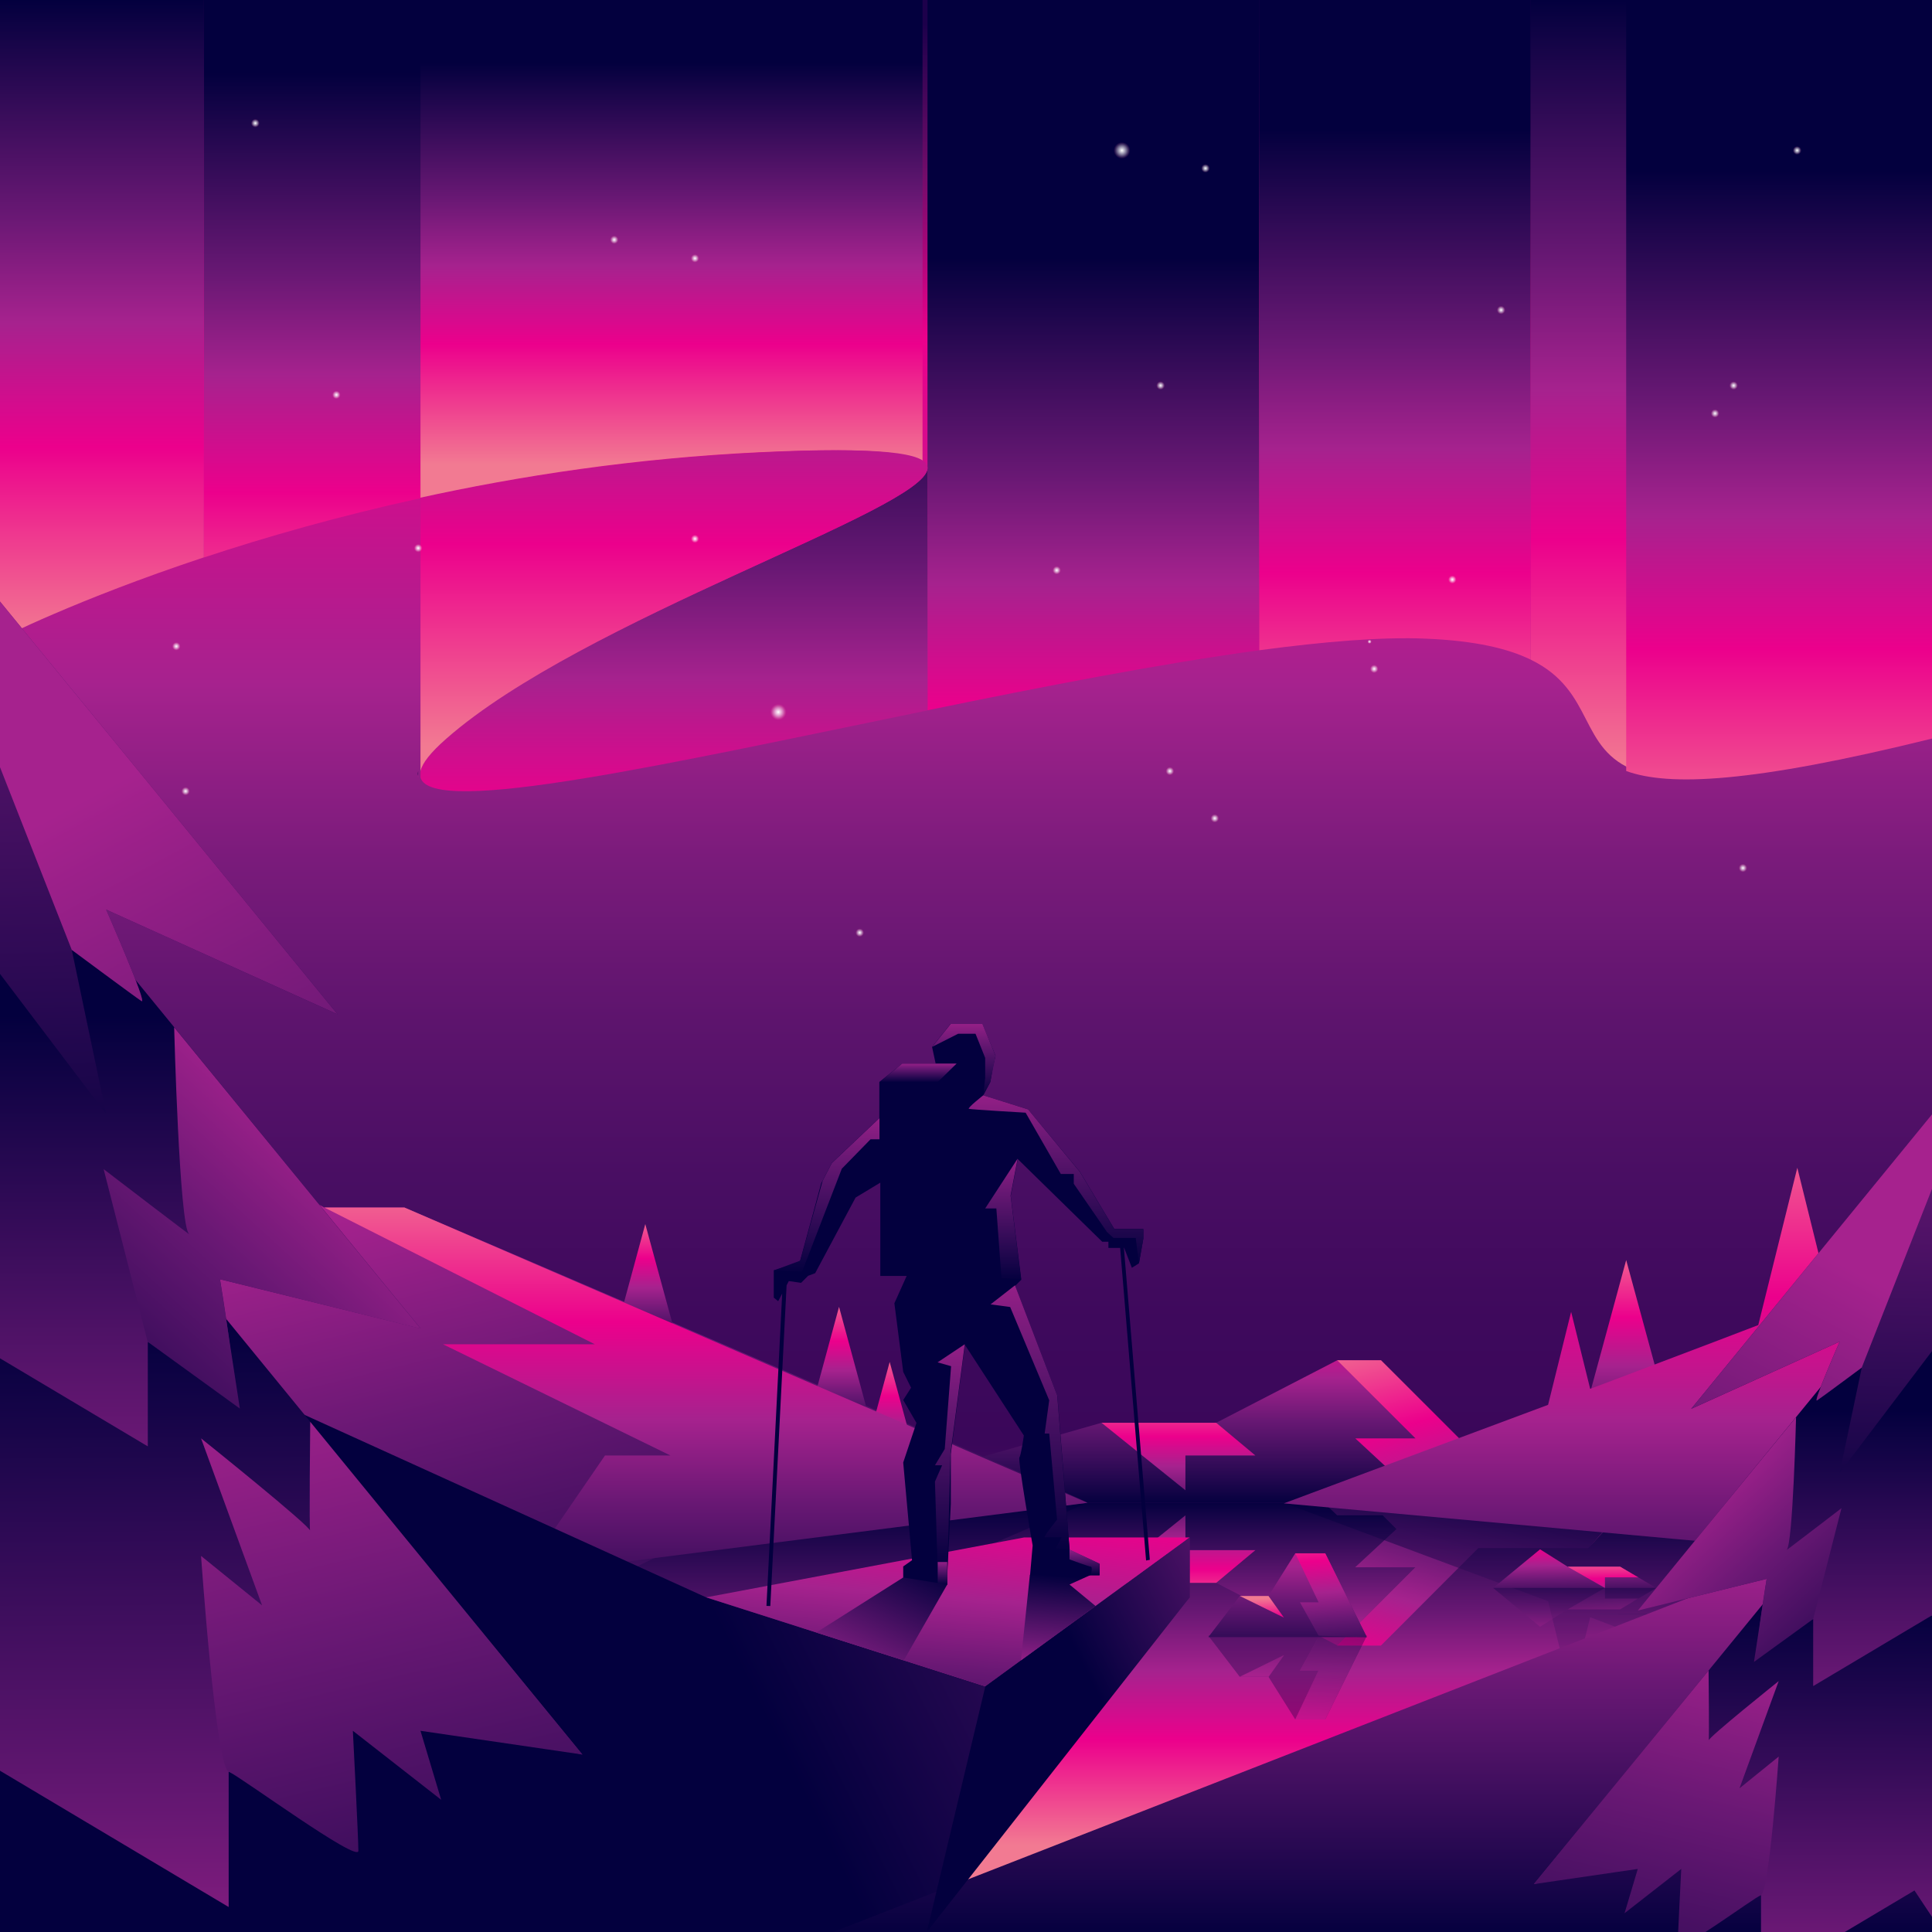<svg version="1.1" id="Layer_1" xmlns="http://www.w3.org/2000/svg" xmlns:xlink="http://www.w3.org/1999/xlink" x="0px" y="0px"
	 width="1400px" height="1400px" viewBox="0 0 1400 1400" enable-background="new 0 0 1400 1400" xml:space="preserve">
<rect x="0" y="0" width="1400" height="1400" fill="#808080" stroke="none"/>
<g id="XMLID_276_">
	<defs>
		<rect id="XMLID_110_" width="1400" height="1400"/>
	</defs>
	<clipPath id="XMLID_6_">
		<use xlink:href="#XMLID_110_"  overflow="visible"/>
	</clipPath>
	<linearGradient id="XMLID_7_" gradientUnits="userSpaceOnUse" x1="700" y1="17" x2="700" y2="1399.091">
		<stop  offset="0" style="stop-color:#1D004B"/>
		<stop  offset="7.879861e-002" style="stop-color:#710C6A"/>
		<stop  offset="0.165" style="stop-color:#EC008C"/>
		<stop  offset="0.347" style="stop-color:#A6228E"/>
		<stop  offset="0.35" style="stop-color:#A4228D"/>
		<stop  offset="0.438" style="stop-color:#7A1B7B"/>
		<stop  offset="0.523" style="stop-color:#5D146D"/>
		<stop  offset="0.604" style="stop-color:#490E63"/>
		<stop  offset="0.68" style="stop-color:#3E095C"/>
		<stop  offset="0.744" style="stop-color:#3A075A"/>
		<stop  offset="0.785" style="stop-color:#460B60"/>
		<stop  offset="0.864" style="stop-color:#66146F"/>
		<stop  offset="0.97" style="stop-color:#A01B85"/>
		<stop  offset="1" style="stop-color:#B81D8D"/>
	</linearGradient>
	<rect id="XMLID_1_" clip-path="url(#XMLID_6_)" fill="url(#XMLID_7_)" width="1400" height="1400"/>
	<g id="XMLID_2_" clip-path="url(#XMLID_6_)">
		<g id="XMLID_137_">
			<linearGradient id="XMLID_8_" gradientUnits="userSpaceOnUse" x1="908.455" y1="908.218" x2="908.455" y2="1090.722">
				<stop  offset="0" style="stop-color:#F27A92"/>
				<stop  offset="0.3" style="stop-color:#EC008C"/>
				<stop  offset="0.495" style="stop-color:#A6228E"/>
				<stop  offset="0.662" style="stop-color:#691874"/>
				<stop  offset="1" style="stop-color:#03003E"/>
			</linearGradient>
			<path id="XMLID_1921_" fill="url(#XMLID_8_)" d="M1179.4,1089H637.5l6.9-14.5c0.8,0.3,153.8-43.5,153.8-43.5h83.1l87.7-45.3h31.7
				l70.6,70.6h79.7l0,0C1151.6,1057,1163.4,1070.9,1179.4,1089z"/>
			<linearGradient id="XMLID_9_" gradientUnits="userSpaceOnUse" x1="853.948" y1="1007.667" x2="853.948" y2="1118.672">
				<stop  offset="0" style="stop-color:#F27A92"/>
				<stop  offset="0.3" style="stop-color:#EC008C"/>
				<stop  offset="0.495" style="stop-color:#A6228E"/>
				<stop  offset="0.662" style="stop-color:#691874"/>
				<stop  offset="1" style="stop-color:#03003E"/>
			</linearGradient>
			<polygon id="XMLID_111_" fill="url(#XMLID_9_)" points="798.2,1031 859,1079.9 859,1054.7 909.7,1054.7 881.3,1031 			"/>
			<linearGradient id="XMLID_10_" gradientUnits="userSpaceOnUse" x1="1035.319" y1="952.567" x2="1096.414" y2="1188.922">
				<stop  offset="0" style="stop-color:#F27A92"/>
				<stop  offset="0.3" style="stop-color:#EC008C"/>
				<stop  offset="0.495" style="stop-color:#A6228E"/>
				<stop  offset="0.662" style="stop-color:#691874"/>
				<stop  offset="1" style="stop-color:#03003E"/>
			</linearGradient>
			<polygon id="XMLID_453_" fill="url(#XMLID_10_)" points="1181.7,1089 959.4,1089 969,1080 1002,1080 1012,1070 982.1,1042.3 
				1025.7,1042.3 969,985.7 1000.7,985.7 1071.3,1056.2 1151,1056.2 1151,1056.3 			"/>
		</g>
		<linearGradient id="XMLID_11_" gradientUnits="userSpaceOnUse" x1="698.48" y1="1337" x2="698.48" y2="1082.874">
			<stop  offset="0" style="stop-color:#F27A92"/>
			<stop  offset="0.3" style="stop-color:#EC008C"/>
			<stop  offset="0.495" style="stop-color:#A6228E"/>
			<stop  offset="0.662" style="stop-color:#691874"/>
			<stop  offset="1" style="stop-color:#03003E"/>
		</linearGradient>
		<rect id="XMLID_107_" x="-56.5" y="1089" fill="url(#XMLID_11_)" width="1510" height="311"/>
		<g id="XMLID_379_">
			
				<linearGradient id="XMLID_12_" gradientUnits="userSpaceOnUse" x1="831.59" y1="1057.749" x2="831.59" y2="1240.254" gradientTransform="matrix(1 0 0 -1 0 2327.532)">
				<stop  offset="0" style="stop-color:#F27A92"/>
				<stop  offset="0.3" style="stop-color:#EC008C"/>
				<stop  offset="0.495" style="stop-color:#A6228E"/>
				<stop  offset="0.662" style="stop-color:#691874"/>
				<stop  offset="1" style="stop-color:#03003E"/>
			</linearGradient>
			<path id="XMLID_438_" fill="url(#XMLID_12_)" d="M982.1,1135.7l29.9-27.7l-10-10h-33l-9.5-9H637.5l6.9,14.5
				c0.8-0.3,153.8,43.5,153.8,43.5h83.1l87.7,45.3l56.7-56.7H982.1z M881.3,1147h-83.1l60.8-48.9v25.2h50.7L881.3,1147z"/>
			
				<linearGradient id="XMLID_13_" gradientUnits="userSpaceOnUse" x1="853.948" y1="1057.749" x2="853.948" y2="1240.254" gradientTransform="matrix(1 0 0 -1 0 2327.532)">
				<stop  offset="0" style="stop-color:#F27A92"/>
				<stop  offset="0.3" style="stop-color:#EC008C"/>
				<stop  offset="0.495" style="stop-color:#A6228E"/>
				<stop  offset="0.662" style="stop-color:#691874"/>
				<stop  offset="1" style="stop-color:#03003E"/>
			</linearGradient>
			<polygon id="XMLID_440_" fill="url(#XMLID_13_)" points="859,1098.1 798.2,1147 881.3,1147 909.7,1123.3 859,1123.3 			"/>
			
				<linearGradient id="XMLID_14_" gradientUnits="userSpaceOnUse" x1="853.948" y1="1157.198" x2="853.948" y2="1268.204" gradientTransform="matrix(1 0 0 -1 0 2327.532)">
				<stop  offset="0" style="stop-color:#F27A92"/>
				<stop  offset="0.3" style="stop-color:#EC008C"/>
				<stop  offset="0.495" style="stop-color:#A6228E"/>
				<stop  offset="0.662" style="stop-color:#691874"/>
				<stop  offset="1" style="stop-color:#03003E"/>
			</linearGradient>
			<polygon id="XMLID_439_" fill="url(#XMLID_14_)" points="859,1098.1 798.2,1147 881.3,1147 909.7,1123.3 859,1123.3 			"/>
			
				<linearGradient id="XMLID_15_" gradientUnits="userSpaceOnUse" x1="1129.08" y1="1077.862" x2="1190.174" y2="1314.218" gradientTransform="matrix(1 0 0 -1 0 2327.532)">
				<stop  offset="0" style="stop-color:#F27A92"/>
				<stop  offset="0.3" style="stop-color:#EC008C"/>
				<stop  offset="0.495" style="stop-color:#A6228E"/>
				<stop  offset="0.662" style="stop-color:#691874"/>
				<stop  offset="1" style="stop-color:#03003E"/>
			</linearGradient>
			<path id="XMLID_442_" fill="url(#XMLID_15_)" d="M1179.4,1089c-15.9,18.1-27.8,32-28.4,32.7l30.7-32.7H1179.4z"/>
			
				<linearGradient id="XMLID_17_" gradientUnits="userSpaceOnUse" x1="1069.405" y1="1057.749" x2="1069.405" y2="1240.254" gradientTransform="matrix(1 0 0 -1 0 2327.532)">
				<stop  offset="0" style="stop-color:#F27A92"/>
				<stop  offset="0.3" style="stop-color:#EC008C"/>
				<stop  offset="0.495" style="stop-color:#A6228E"/>
				<stop  offset="0.662" style="stop-color:#691874"/>
				<stop  offset="1" style="stop-color:#03003E"/>
			</linearGradient>
			<path id="XMLID_1797_" fill="url(#XMLID_17_)" d="M959.4,1089l9.5,9h33l10,10l-29.9,27.7h43.6l-56.7,56.7h31.7l70.6-70.6h79.7
				l0,0c0.6-0.7,12.4-14.6,28.4-32.7H959.4z"/>
			
				<linearGradient id="XMLID_18_" gradientUnits="userSpaceOnUse" x1="1018.815" y1="1042.813" x2="1079.909" y2="1279.169" gradientTransform="matrix(1 0 0 -1 0 2327.532)">
				<stop  offset="0" style="stop-color:#F27A92"/>
				<stop  offset="0.3" style="stop-color:#EC008C"/>
				<stop  offset="0.495" style="stop-color:#A6228E"/>
				<stop  offset="0.662" style="stop-color:#691874"/>
				<stop  offset="1" style="stop-color:#03003E"/>
			</linearGradient>
			<path id="XMLID_450_" fill="url(#XMLID_18_)" d="M959.4,1089l9.5,9h33l10,10l-29.9,27.7h43.6l-56.7,56.7h31.7l70.6-70.6h79.7l0,0
				c0.6-0.7,12.4-14.6,28.4-32.7H959.4z"/>
		</g>
		<linearGradient id="XMLID_19_" gradientUnits="userSpaceOnUse" x1="1207.305" y1="1164.594" x2="1207.305" y2="1171.331">
			<stop  offset="0" style="stop-color:#F27A92"/>
			<stop  offset="0.3" style="stop-color:#EC008C"/>
			<stop  offset="0.495" style="stop-color:#A6228E"/>
			<stop  offset="0.662" style="stop-color:#691874"/>
			<stop  offset="1" style="stop-color:#03003E"/>
		</linearGradient>
		<path id="XMLID_443_" fill="url(#XMLID_19_)" d="M1255.9,1168.1c2,1.6,3.8,2.9,5.4,3.8c-15.6-1.5-55.3-2.2-108-2.5L1255.9,1168.1
			L1255.9,1168.1z"/>
		<linearGradient id="XMLID_20_" gradientUnits="userSpaceOnUse" x1="1264.903" y1="1169.867" x2="1264.903" y2="1173.838">
			<stop  offset="0" style="stop-color:#F27A92"/>
			<stop  offset="0.3" style="stop-color:#EC008C"/>
			<stop  offset="0.495" style="stop-color:#A6228E"/>
			<stop  offset="0.662" style="stop-color:#691874"/>
			<stop  offset="1" style="stop-color:#03003E"/>
		</linearGradient>
		<path id="XMLID_449_" fill="url(#XMLID_20_)" d="M1268.4,1173.6c-1.1,1.1-3.6,0.4-7.1-1.7
			C1266.6,1172.4,1269.1,1173,1268.4,1173.6z"/>
		<linearGradient id="XMLID_21_" gradientUnits="userSpaceOnUse" x1="511.51" y1="1372.057" x2="511.51" y2="1090.067">
			<stop  offset="0" style="stop-color:#F27A92"/>
			<stop  offset="0.3" style="stop-color:#EC008C"/>
			<stop  offset="0.495" style="stop-color:#A6228E"/>
			<stop  offset="0.662" style="stop-color:#691874"/>
			<stop  offset="1" style="stop-color:#03003E"/>
		</linearGradient>
		<polygon id="XMLID_138_" fill="url(#XMLID_21_)" points="235,1303 431,1203.9 321,1203.9 485.8,1123.3 438.4,1123.3 379,1036.8 
			788,1089 293,1303 		"/>
		<linearGradient id="XMLID_22_" gradientUnits="userSpaceOnUse" x1="1181.4" y1="1396.056" x2="1181.4" y2="1095.438">
			<stop  offset="0" style="stop-color:#F27A92"/>
			<stop  offset="0.3" style="stop-color:#EC008C"/>
			<stop  offset="0.495" style="stop-color:#A6228E"/>
			<stop  offset="0.662" style="stop-color:#691874"/>
			<stop  offset="1" style="stop-color:#03003E"/>
		</linearGradient>
		<polygon id="XMLID_128_" opacity="0.55" fill="url(#XMLID_22_)" points="1432.5,1213.9 1398.5,1351.1 1375,1256.4 1325.8,1237.7 
			1302.4,1332.2 1274.1,1218.1 1244.8,1207 1169.1,1178.3 1152.3,1171.9 1138.5,1227.8 1121.8,1160.3 930.3,1089 1397.3,1046.4 
			1400,1213.9 		"/>
		<g id="XMLID_140_" opacity="0.32">
			
				<linearGradient id="XMLID_67_" gradientUnits="userSpaceOnUse" x1="933" y1="1385.556" x2="933" y2="1210.059" gradientTransform="matrix(1 0 0 -1 0 2311.802)">
				<stop  offset="0" style="stop-color:#F27A92"/>
				<stop  offset="0.3" style="stop-color:#EC008C"/>
				<stop  offset="0.495" style="stop-color:#A6228E"/>
				<stop  offset="0.662" style="stop-color:#691874"/>
				<stop  offset="1" style="stop-color:#03003E"/>
			</linearGradient>
			<polygon id="XMLID_141_" fill="url(#XMLID_67_)" points="942,1210.5 955.5,1186.3 990.4,1185.3 875.6,1185.3 898.4,1215.1 
				930.4,1199.4 919.2,1215.1 938.6,1246 955.5,1210.5 			"/>
			
				<linearGradient id="XMLID_71_" gradientUnits="userSpaceOnUse" x1="964.494" y1="1385.556" x2="964.494" y2="1210.059" gradientTransform="matrix(1 0 0 -1 0 2311.802)">
				<stop  offset="0" style="stop-color:#F27A92"/>
				<stop  offset="0.3" style="stop-color:#EC008C"/>
				<stop  offset="0.495" style="stop-color:#A6228E"/>
				<stop  offset="0.662" style="stop-color:#691874"/>
				<stop  offset="1" style="stop-color:#03003E"/>
			</linearGradient>
			<polygon id="XMLID_149_" fill="url(#XMLID_71_)" points="955.5,1186.3 942,1210.5 955.5,1210.5 938.6,1246 960.3,1246 
				990.4,1185.3 			"/>
			<linearGradient id="XMLID_73_" gradientUnits="userSpaceOnUse" x1="955.367" y1="1310.371" x2="967.367" y2="1185.877">
				<stop  offset="0" style="stop-color:#F27A92"/>
				<stop  offset="0.3" style="stop-color:#EC008C"/>
				<stop  offset="0.495" style="stop-color:#A6228E"/>
				<stop  offset="0.662" style="stop-color:#691874"/>
				<stop  offset="1" style="stop-color:#03003E"/>
			</linearGradient>
			<polygon id="XMLID_147_" fill="url(#XMLID_73_)" points="955.5,1186.3 942,1210.5 955.5,1210.5 938.6,1246 960.3,1246 
				990.4,1185.3 			"/>
			
				<linearGradient id="XMLID_76_" gradientUnits="userSpaceOnUse" x1="914.41" y1="1385.556" x2="914.41" y2="1210.059" gradientTransform="matrix(1 0 0 -1 0 2311.802)">
				<stop  offset="0" style="stop-color:#F27A92"/>
				<stop  offset="0.3" style="stop-color:#EC008C"/>
				<stop  offset="0.495" style="stop-color:#A6228E"/>
				<stop  offset="0.662" style="stop-color:#691874"/>
				<stop  offset="1" style="stop-color:#03003E"/>
			</linearGradient>
			<polygon id="XMLID_275_" fill="url(#XMLID_76_)" points="898.4,1215.1 919.2,1215.1 930.4,1199.4 			"/>
			<linearGradient id="XMLID_77_" gradientUnits="userSpaceOnUse" x1="910.041" y1="1267.538" x2="917.541" y2="1164.043">
				<stop  offset="0" style="stop-color:#F27A92"/>
				<stop  offset="0.3" style="stop-color:#EC008C"/>
				<stop  offset="0.495" style="stop-color:#A6228E"/>
				<stop  offset="0.662" style="stop-color:#691874"/>
				<stop  offset="1" style="stop-color:#03003E"/>
			</linearGradient>
			<polygon id="XMLID_264_" fill="url(#XMLID_77_)" points="898.4,1215.1 919.2,1215.1 930.4,1199.4 			"/>
		</g>
		<g id="XMLID_16_">
			<linearGradient id="XMLID_78_" gradientUnits="userSpaceOnUse" x1="1140.334" y1="1102.899" x2="1141.334" y2="1165.899">
				<stop  offset="0" style="stop-color:#F27A92"/>
				<stop  offset="0.3" style="stop-color:#EC008C"/>
				<stop  offset="0.495" style="stop-color:#A6228E"/>
				<stop  offset="0.662" style="stop-color:#691874"/>
				<stop  offset="1" style="stop-color:#03003E"/>
			</linearGradient>
			<polygon id="XMLID_116_" fill="url(#XMLID_78_)" points="1200.2,1150.7 1174,1135.3 1136,1135.3 1116,1122.7 1082,1150.7 			"/>
			<linearGradient id="XMLID_79_" gradientUnits="userSpaceOnUse" x1="1161.409" y1="1128.679" x2="1162.076" y2="1179.345">
				<stop  offset="0" style="stop-color:#F27A92"/>
				<stop  offset="0.3" style="stop-color:#EC008C"/>
				<stop  offset="0.495" style="stop-color:#A6228E"/>
				<stop  offset="0.662" style="stop-color:#691874"/>
				<stop  offset="1" style="stop-color:#03003E"/>
			</linearGradient>
			<polygon id="XMLID_127_" fill="url(#XMLID_79_)" points="1136,1135.3 1163,1150.7 1163,1143 1187.1,1143 1174,1135.3 			"/>
		</g>
		<g id="XMLID_136_" opacity="0.34">
			<linearGradient id="XMLID_80_" gradientUnits="userSpaceOnUse" x1="1180.914" y1="1206.349" x2="1181.581" y2="1151.682">
				<stop  offset="0" style="stop-color:#F27A92"/>
				<stop  offset="0.3" style="stop-color:#EC008C"/>
				<stop  offset="0.495" style="stop-color:#A6228E"/>
				<stop  offset="0.662" style="stop-color:#691874"/>
				<stop  offset="1" style="stop-color:#03003E"/>
			</linearGradient>
			<polygon id="XMLID_277_" fill="url(#XMLID_80_)" points="1163,1150.7 1163,1158.4 1187.1,1158.4 1174,1166.2 1200.2,1150.7 			
				"/>
			<linearGradient id="XMLID_81_" gradientUnits="userSpaceOnUse" x1="1121.83" y1="1205.628" x2="1122.497" y2="1150.961">
				<stop  offset="0" style="stop-color:#F27A92"/>
				<stop  offset="0.3" style="stop-color:#EC008C"/>
				<stop  offset="0.495" style="stop-color:#A6228E"/>
				<stop  offset="0.662" style="stop-color:#691874"/>
				<stop  offset="1" style="stop-color:#03003E"/>
			</linearGradient>
			<polygon id="XMLID_281_" fill="url(#XMLID_81_)" points="1082,1150.7 1116,1178.8 1136,1166.2 1163,1150.7 			"/>
			<linearGradient id="XMLID_82_" gradientUnits="userSpaceOnUse" x1="1161.012" y1="1206.106" x2="1161.679" y2="1151.439">
				<stop  offset="0" style="stop-color:#F27A92"/>
				<stop  offset="0.3" style="stop-color:#EC008C"/>
				<stop  offset="0.495" style="stop-color:#A6228E"/>
				<stop  offset="0.662" style="stop-color:#691874"/>
				<stop  offset="1" style="stop-color:#03003E"/>
			</linearGradient>
			<polygon id="XMLID_377_" fill="url(#XMLID_82_)" points="1163,1158.4 1163,1150.7 1136,1166.2 1174,1166.2 1187.1,1158.4 			"/>
			<linearGradient id="XMLID_84_" gradientUnits="userSpaceOnUse" x1="1163.093" y1="1188.602" x2="1160.426" y2="1143.269">
				<stop  offset="0" style="stop-color:#F27A92"/>
				<stop  offset="0.3" style="stop-color:#EC008C"/>
				<stop  offset="0.495" style="stop-color:#A6228E"/>
				<stop  offset="0.662" style="stop-color:#691874"/>
				<stop  offset="1" style="stop-color:#03003E"/>
			</linearGradient>
			<polygon id="XMLID_282_" fill="url(#XMLID_84_)" points="1163,1158.4 1163,1150.7 1136,1166.2 1174,1166.2 1187.1,1158.4 			"/>
		</g>
		<linearGradient id="XMLID_85_" gradientUnits="userSpaceOnUse" x1="485.75" y1="336.783" x2="485.75" y2="45.506">
			<stop  offset="0" style="stop-color:#F27A92"/>
			<stop  offset="0.3" style="stop-color:#EC008C"/>
			<stop  offset="0.495" style="stop-color:#A6228E"/>
			<stop  offset="0.662" style="stop-color:#691874"/>
			<stop  offset="1" style="stop-color:#03003E"/>
		</linearGradient>
		<path id="XMLID_31_" fill="url(#XMLID_85_)" d="M668.5,0v338.5c-1.1-10.5-34.3-14.7-117.8-10.8C460,332,376.4,344.8,303,361V0
			H668.5z"/>
		<linearGradient id="XMLID_87_" gradientUnits="userSpaceOnUse" x1="302.894" y1="563.948" x2="302.894" y2="560.753">
			<stop  offset="0" style="stop-color:#F27A92"/>
			<stop  offset="0.3" style="stop-color:#EC008C"/>
			<stop  offset="0.495" style="stop-color:#A6228E"/>
			<stop  offset="0.662" style="stop-color:#691874"/>
			<stop  offset="1" style="stop-color:#03003E"/>
		</linearGradient>
		<path id="XMLID_43_" fill="url(#XMLID_87_)" d="M303,558.8v4.6C302.7,562,302.7,560.5,303,558.8z"/>
		<line id="XMLID_25_" fill="none" x1="668.5" y1="339.6" x2="668.5" y2="339.6"/>
		<g id="XMLID_61_">
			<linearGradient id="XMLID_88_" gradientUnits="userSpaceOnUse" x1="792.264" y1="654.815" x2="792.264" y2="186.681">
				<stop  offset="0" style="stop-color:#F27A92"/>
				<stop  offset="0.3" style="stop-color:#EC008C"/>
				<stop  offset="0.495" style="stop-color:#A6228E"/>
				<stop  offset="0.662" style="stop-color:#691874"/>
				<stop  offset="1" style="stop-color:#03003E"/>
			</linearGradient>
			<path id="XMLID_40_" fill="url(#XMLID_88_)" d="M912.5,0v471.2c-72.2,9.8-157.2,26.4-240.4,43.5V339.6c0-0.4,0-0.7,0-1.1V0H912.5
				z"/>
			<linearGradient id="XMLID_89_" gradientUnits="userSpaceOnUse" x1="488.366" y1="729.822" x2="488.366" y2="249.737">
				<stop  offset="0" style="stop-color:#F27A92"/>
				<stop  offset="0.3" style="stop-color:#EC008C"/>
				<stop  offset="0.495" style="stop-color:#A6228E"/>
				<stop  offset="0.662" style="stop-color:#691874"/>
				<stop  offset="1" style="stop-color:#03003E"/>
			</linearGradient>
			<path id="XMLID_36_" fill="url(#XMLID_89_)" d="M672.1,339.6v175.2c-184.1,37.8-359.3,77.6-367.4,48.6v-4.6
				c1.3-5.8,7.3-13.6,18.7-23.5C422.6,448.1,669.2,369.8,672.1,339.6z"/>
			<linearGradient id="XMLID_90_" gradientUnits="userSpaceOnUse" x1="226.167" y1="486.798" x2="226.167" y2="52.718">
				<stop  offset="0" style="stop-color:#F27A92"/>
				<stop  offset="0.3" style="stop-color:#EC008C"/>
				<stop  offset="0.495" style="stop-color:#A6228E"/>
				<stop  offset="0.662" style="stop-color:#691874"/>
				<stop  offset="1" style="stop-color:#03003E"/>
			</linearGradient>
			<path id="XMLID_30_" fill="url(#XMLID_90_)" d="M304.7,0v361c-59.8,13.1-112.7,28.3-157,43V0H304.7z"/>
			<linearGradient id="XMLID_91_" gradientUnits="userSpaceOnUse" x1="73.831" y1="462.8" x2="73.831" y2="-3.322384e-009">
				<stop  offset="0" style="stop-color:#F27A92"/>
				<stop  offset="0.3" style="stop-color:#EC008C"/>
				<stop  offset="0.495" style="stop-color:#A6228E"/>
				<stop  offset="0.662" style="stop-color:#691874"/>
				<stop  offset="1" style="stop-color:#03003E"/>
			</linearGradient>
			<path id="XMLID_34_" fill="url(#XMLID_91_)" d="M147.7,0v403.9C54.8,434.7,0,462.8,0,462.8V0H147.7z"/>
			<linearGradient id="XMLID_92_" gradientUnits="userSpaceOnUse" x1="1010.825" y1="552.804" x2="1010.825" y2="93.749">
				<stop  offset="0" style="stop-color:#F27A92"/>
				<stop  offset="0.3" style="stop-color:#EC008C"/>
				<stop  offset="0.495" style="stop-color:#A6228E"/>
				<stop  offset="0.662" style="stop-color:#691874"/>
				<stop  offset="1" style="stop-color:#03003E"/>
			</linearGradient>
			<path id="XMLID_38_" fill="url(#XMLID_92_)" d="M1109.2,0v478c-16.4-8-40-13.7-75.8-15.2c-32.1-1.4-73.8,2.1-120.9,8.4V0H1109.2z
				"/>
			<linearGradient id="XMLID_93_" gradientUnits="userSpaceOnUse" x1="1147.582" y1="558.75" x2="1147.582" y2="-1.728040e-009">
				<stop  offset="0" style="stop-color:#F27A92"/>
				<stop  offset="0.3" style="stop-color:#EC008C"/>
				<stop  offset="0.495" style="stop-color:#A6228E"/>
				<stop  offset="0.662" style="stop-color:#691874"/>
				<stop  offset="1" style="stop-color:#03003E"/>
			</linearGradient>
			<path id="XMLID_29_" fill="url(#XMLID_93_)" d="M1186,0v558.8c-43-15.7-29.5-57.8-76.8-80.8V0H1186z"/>
			<linearGradient id="XMLID_94_" gradientUnits="userSpaceOnUse" x1="1289.222" y1="618.811" x2="1289.222" y2="123.616">
				<stop  offset="0" style="stop-color:#F27A92"/>
				<stop  offset="0.3" style="stop-color:#EC008C"/>
				<stop  offset="0.495" style="stop-color:#A6228E"/>
				<stop  offset="0.662" style="stop-color:#691874"/>
				<stop  offset="1" style="stop-color:#03003E"/>
			</linearGradient>
			<path id="XMLID_35_" fill="url(#XMLID_94_)" d="M1400,0c0,0,0,354.8,0,535.2c-131.2,32.4-190.8,34.7-221.6,23.5V0H1400z"/>
			<linearGradient id="XMLID_95_" gradientUnits="userSpaceOnUse" x1="488.366" y1="540.803" x2="488.366" y2="51.754">
				<stop  offset="0" style="stop-color:#F27A92"/>
				<stop  offset="0.3" style="stop-color:#EC008C"/>
				<stop  offset="0.495" style="stop-color:#A6228E"/>
				<stop  offset="0.662" style="stop-color:#691874"/>
				<stop  offset="1" style="stop-color:#03003E"/>
			</linearGradient>
			<path id="XMLID_39_" fill="url(#XMLID_95_)" d="M672.1,338.5v1.1c-2.9,30.3-249.5,108.5-348.7,195.7
				c-11.4,10-17.4,17.7-18.7,23.5V361c73.7-16.1,157.8-28.9,248.9-33.2C637.6,323.8,671,328,672.1,338.5z"/>
		</g>
		<linearGradient id="XMLID_96_" gradientUnits="userSpaceOnUse" x1="668.46" y1="339.59" x2="668.46" y2="339.59">
			<stop  offset="0" style="stop-color:#F27A92"/>
			<stop  offset="0.3" style="stop-color:#EC008C"/>
			<stop  offset="0.495" style="stop-color:#A6228E"/>
			<stop  offset="0.662" style="stop-color:#691874"/>
			<stop  offset="1" style="stop-color:#03003E"/>
		</linearGradient>
		<path id="XMLID_4_" fill="url(#XMLID_96_)" d="M668.5,339.6"/>
		<line id="XMLID_27_" fill="none" x1="668.5" y1="339.6" x2="668.5" y2="338.5"/>
		<linearGradient id="XMLID_102_" gradientUnits="userSpaceOnUse" x1="1178.443" y1="900.457" x2="1178.443" y2="1080.961">
			<stop  offset="0" style="stop-color:#F27A92"/>
			<stop  offset="0.3" style="stop-color:#EC008C"/>
			<stop  offset="0.495" style="stop-color:#A6228E"/>
			<stop  offset="0.662" style="stop-color:#691874"/>
			<stop  offset="1" style="stop-color:#03003E"/>
		</linearGradient>
		<polygon id="XMLID_135_" fill="url(#XMLID_102_)" points="1178.4,913.1 1142.2,1046.1 1178.4,1046.1 1214.6,1046.1 		"/>
		<linearGradient id="XMLID_103_" gradientUnits="userSpaceOnUse" x1="1181.4" y1="805.085" x2="1181.4" y2="1254.375">
			<stop  offset="0" style="stop-color:#F27A92"/>
			<stop  offset="0.3" style="stop-color:#EC008C"/>
			<stop  offset="0.495" style="stop-color:#A6228E"/>
			<stop  offset="0.662" style="stop-color:#691874"/>
			<stop  offset="1" style="stop-color:#03003E"/>
		</linearGradient>
		<polygon id="XMLID_133_" fill="url(#XMLID_103_)" points="1432.5,964.4 1398.5,827.3 1375,922 1325.8,940.6 1302.4,846.2 
			1274.1,960.2 1244.8,971.4 1169.1,1000.1 1152.3,1006.4 1138.5,950.6 1121.8,1018 930.3,1089.4 1397.3,1131.9 1400,964.4 		"/>
		<linearGradient id="XMLID_104_" gradientUnits="userSpaceOnUse" x1="214.466" y1="398.673" x2="440.466" y2="1326.673">
			<stop  offset="0" style="stop-color:#F27A92"/>
			<stop  offset="0.3" style="stop-color:#EC008C"/>
			<stop  offset="0.495" style="stop-color:#A6228E"/>
			<stop  offset="0.662" style="stop-color:#691874"/>
			<stop  offset="1" style="stop-color:#03003E"/>
		</linearGradient>
		<path id="XMLID_23_" fill="url(#XMLID_104_)" d="M0,1183c0,0,783-94,788-94S293,875,293,875h-58L0,747V1183z"/>
		<linearGradient id="XMLID_105_" gradientUnits="userSpaceOnUse" x1="608" y1="939.405" x2="608" y2="1047.836">
			<stop  offset="0" style="stop-color:#F27A92"/>
			<stop  offset="0.3" style="stop-color:#EC008C"/>
			<stop  offset="0.495" style="stop-color:#A6228E"/>
			<stop  offset="0.662" style="stop-color:#691874"/>
			<stop  offset="1" style="stop-color:#03003E"/>
		</linearGradient>
		<polygon id="XMLID_131_" fill="url(#XMLID_105_)" points="608,947 586.3,1026.9 608,1026.9 629.7,1026.9 		"/>
		<linearGradient id="XMLID_132_" gradientUnits="userSpaceOnUse" x1="644.742" y1="979.347" x2="644.742" y2="1087.778">
			<stop  offset="0" style="stop-color:#F27A92"/>
			<stop  offset="0.3" style="stop-color:#EC008C"/>
			<stop  offset="0.495" style="stop-color:#A6228E"/>
			<stop  offset="0.662" style="stop-color:#691874"/>
			<stop  offset="1" style="stop-color:#03003E"/>
		</linearGradient>
		<polygon id="XMLID_129_" fill="url(#XMLID_132_)" points="644.7,986.9 623,1066.8 644.7,1066.8 666.5,1066.8 		"/>
		<linearGradient id="XMLID_134_" gradientUnits="userSpaceOnUse" x1="467.629" y1="879.392" x2="467.629" y2="987.823">
			<stop  offset="0" style="stop-color:#F27A92"/>
			<stop  offset="0.3" style="stop-color:#EC008C"/>
			<stop  offset="0.495" style="stop-color:#A6228E"/>
			<stop  offset="0.662" style="stop-color:#691874"/>
			<stop  offset="1" style="stop-color:#03003E"/>
		</linearGradient>
		<polygon id="XMLID_130_" fill="url(#XMLID_134_)" points="467.6,887 445.9,966.9 467.6,966.9 489.4,966.9 		"/>
		<linearGradient id="XMLID_139_" gradientUnits="userSpaceOnUse" x1="511.51" y1="849.695" x2="511.51" y2="1210.974">
			<stop  offset="0" style="stop-color:#F27A92"/>
			<stop  offset="0.3" style="stop-color:#EC008C"/>
			<stop  offset="0.495" style="stop-color:#A6228E"/>
			<stop  offset="0.662" style="stop-color:#691874"/>
			<stop  offset="1" style="stop-color:#03003E"/>
		</linearGradient>
		<polygon id="XMLID_108_" fill="url(#XMLID_139_)" points="235,875 431,974.1 321,974.1 485.8,1054.7 438.4,1054.7 379,1141.2 
			788,1089 293,875 		"/>
		<radialGradient id="XMLID_142_" cx="813" cy="109" r="12.996" gradientUnits="userSpaceOnUse">
			<stop  offset="0" style="stop-color:#FFFFFF"/>
			<stop  offset="0.148" style="stop-color:#FFFCFD;stop-opacity:0.681"/>
			<stop  offset="0.212" style="stop-color:#FEF5F8;stop-opacity:0.544"/>
			<stop  offset="0.26" style="stop-color:#FDECF1;stop-opacity:0.442"/>
			<stop  offset="0.299" style="stop-color:#FCDEE7;stop-opacity:0.357"/>
			<stop  offset="0.334" style="stop-color:#FACCDB;stop-opacity:0.283"/>
			<stop  offset="0.364" style="stop-color:#F7B5CD;stop-opacity:0.216"/>
			<stop  offset="0.393" style="stop-color:#F49BBC;stop-opacity:0.155"/>
			<stop  offset="0.419" style="stop-color:#F27DAA;stop-opacity:9.814405e-002"/>
			<stop  offset="0.443" style="stop-color:#EF5697;stop-opacity:4.694408e-002"/>
			<stop  offset="0.465" style="stop-color:#EC0084;stop-opacity:0"/>
		</radialGradient>
		<circle id="XMLID_5_" fill="url(#XMLID_142_)" cx="813" cy="109" r="13"/>
		<radialGradient id="XMLID_143_" cx="564" cy="516" r="12.996" gradientUnits="userSpaceOnUse">
			<stop  offset="0" style="stop-color:#FFFFFF"/>
			<stop  offset="0.148" style="stop-color:#FFFCFD;stop-opacity:0.681"/>
			<stop  offset="0.212" style="stop-color:#FEF5F8;stop-opacity:0.544"/>
			<stop  offset="0.26" style="stop-color:#FDECF1;stop-opacity:0.442"/>
			<stop  offset="0.299" style="stop-color:#FCDEE7;stop-opacity:0.357"/>
			<stop  offset="0.334" style="stop-color:#FACCDB;stop-opacity:0.283"/>
			<stop  offset="0.364" style="stop-color:#F7B5CD;stop-opacity:0.216"/>
			<stop  offset="0.393" style="stop-color:#F49BBC;stop-opacity:0.155"/>
			<stop  offset="0.419" style="stop-color:#F27DAA;stop-opacity:9.814405e-002"/>
			<stop  offset="0.443" style="stop-color:#EF5697;stop-opacity:4.694408e-002"/>
			<stop  offset="0.465" style="stop-color:#EC0084;stop-opacity:0"/>
		</radialGradient>
		<circle id="XMLID_28_" fill="url(#XMLID_143_)" cx="564" cy="516" r="13"/>
		<radialGradient id="XMLID_144_" cx="992.413" cy="464.974" r="3.371" gradientUnits="userSpaceOnUse">
			<stop  offset="0" style="stop-color:#FFFFFF"/>
			<stop  offset="0.148" style="stop-color:#FFFCFD;stop-opacity:0.681"/>
			<stop  offset="0.212" style="stop-color:#FEF5F8;stop-opacity:0.544"/>
			<stop  offset="0.26" style="stop-color:#FDECF1;stop-opacity:0.442"/>
			<stop  offset="0.299" style="stop-color:#FCDEE7;stop-opacity:0.357"/>
			<stop  offset="0.334" style="stop-color:#FACCDB;stop-opacity:0.283"/>
			<stop  offset="0.364" style="stop-color:#F7B5CD;stop-opacity:0.216"/>
			<stop  offset="0.393" style="stop-color:#F49BBC;stop-opacity:0.155"/>
			<stop  offset="0.419" style="stop-color:#F27DAA;stop-opacity:9.814405e-002"/>
			<stop  offset="0.443" style="stop-color:#EF5697;stop-opacity:4.694408e-002"/>
			<stop  offset="0.465" style="stop-color:#EC0084;stop-opacity:0"/>
		</radialGradient>
		<circle id="XMLID_32_" fill="url(#XMLID_144_)" cx="992.4" cy="465" r="3.4"/>
		<radialGradient id="XMLID_145_" cx="1052.413" cy="419.974" r="6.742" gradientUnits="userSpaceOnUse">
			<stop  offset="0" style="stop-color:#FFFFFF"/>
			<stop  offset="0.148" style="stop-color:#FFFCFD;stop-opacity:0.681"/>
			<stop  offset="0.212" style="stop-color:#FEF5F8;stop-opacity:0.544"/>
			<stop  offset="0.26" style="stop-color:#FDECF1;stop-opacity:0.442"/>
			<stop  offset="0.299" style="stop-color:#FCDEE7;stop-opacity:0.357"/>
			<stop  offset="0.334" style="stop-color:#FACCDB;stop-opacity:0.283"/>
			<stop  offset="0.364" style="stop-color:#F7B5CD;stop-opacity:0.216"/>
			<stop  offset="0.393" style="stop-color:#F49BBC;stop-opacity:0.155"/>
			<stop  offset="0.419" style="stop-color:#F27DAA;stop-opacity:9.814405e-002"/>
			<stop  offset="0.443" style="stop-color:#EF5697;stop-opacity:4.694408e-002"/>
			<stop  offset="0.465" style="stop-color:#EC0084;stop-opacity:0"/>
		</radialGradient>
		<circle id="XMLID_33_" fill="url(#XMLID_145_)" cx="1052.4" cy="420" r="6.7"/>
		<radialGradient id="XMLID_146_" cx="445.103" cy="173.743" r="6.742" gradientUnits="userSpaceOnUse">
			<stop  offset="0" style="stop-color:#FFFFFF"/>
			<stop  offset="0.148" style="stop-color:#FFFCFD;stop-opacity:0.681"/>
			<stop  offset="0.212" style="stop-color:#FEF5F8;stop-opacity:0.544"/>
			<stop  offset="0.26" style="stop-color:#FDECF1;stop-opacity:0.442"/>
			<stop  offset="0.299" style="stop-color:#FCDEE7;stop-opacity:0.357"/>
			<stop  offset="0.334" style="stop-color:#FACCDB;stop-opacity:0.283"/>
			<stop  offset="0.364" style="stop-color:#F7B5CD;stop-opacity:0.216"/>
			<stop  offset="0.393" style="stop-color:#F49BBC;stop-opacity:0.155"/>
			<stop  offset="0.419" style="stop-color:#F27DAA;stop-opacity:9.814405e-002"/>
			<stop  offset="0.443" style="stop-color:#EF5697;stop-opacity:4.694408e-002"/>
			<stop  offset="0.465" style="stop-color:#EC0084;stop-opacity:0"/>
		</radialGradient>
		<circle id="XMLID_37_" fill="url(#XMLID_146_)" cx="445.1" cy="173.7" r="6.7"/>
		<radialGradient id="XMLID_148_" cx="127.742" cy="468.345" r="6.742" gradientUnits="userSpaceOnUse">
			<stop  offset="0" style="stop-color:#FFFFFF"/>
			<stop  offset="0.148" style="stop-color:#FFFCFD;stop-opacity:0.681"/>
			<stop  offset="0.212" style="stop-color:#FEF5F8;stop-opacity:0.544"/>
			<stop  offset="0.26" style="stop-color:#FDECF1;stop-opacity:0.442"/>
			<stop  offset="0.299" style="stop-color:#FCDEE7;stop-opacity:0.357"/>
			<stop  offset="0.334" style="stop-color:#FACCDB;stop-opacity:0.283"/>
			<stop  offset="0.364" style="stop-color:#F7B5CD;stop-opacity:0.216"/>
			<stop  offset="0.393" style="stop-color:#F49BBC;stop-opacity:0.155"/>
			<stop  offset="0.419" style="stop-color:#F27DAA;stop-opacity:9.814405e-002"/>
			<stop  offset="0.443" style="stop-color:#EF5697;stop-opacity:4.694408e-002"/>
			<stop  offset="0.465" style="stop-color:#EC0084;stop-opacity:0"/>
		</radialGradient>
		<circle id="XMLID_41_" fill="url(#XMLID_148_)" cx="127.7" cy="468.3" r="6.7"/>
		<radialGradient id="XMLID_150_" cx="841" cy="279.375" r="6.742" gradientUnits="userSpaceOnUse">
			<stop  offset="0" style="stop-color:#FFFFFF"/>
			<stop  offset="0.148" style="stop-color:#FFFCFD;stop-opacity:0.681"/>
			<stop  offset="0.212" style="stop-color:#FEF5F8;stop-opacity:0.544"/>
			<stop  offset="0.26" style="stop-color:#FDECF1;stop-opacity:0.442"/>
			<stop  offset="0.299" style="stop-color:#FCDEE7;stop-opacity:0.357"/>
			<stop  offset="0.334" style="stop-color:#FACCDB;stop-opacity:0.283"/>
			<stop  offset="0.364" style="stop-color:#F7B5CD;stop-opacity:0.216"/>
			<stop  offset="0.393" style="stop-color:#F49BBC;stop-opacity:0.155"/>
			<stop  offset="0.419" style="stop-color:#F27DAA;stop-opacity:9.814405e-002"/>
			<stop  offset="0.443" style="stop-color:#EF5697;stop-opacity:4.694408e-002"/>
			<stop  offset="0.465" style="stop-color:#EC0084;stop-opacity:0"/>
		</radialGradient>
		<circle id="XMLID_42_" fill="url(#XMLID_150_)" cx="841" cy="279.4" r="6.7"/>
		<radialGradient id="XMLID_151_" cx="1256.258" cy="279.375" r="6.742" gradientUnits="userSpaceOnUse">
			<stop  offset="0" style="stop-color:#FFFFFF"/>
			<stop  offset="0.148" style="stop-color:#FFFCFD;stop-opacity:0.681"/>
			<stop  offset="0.212" style="stop-color:#FEF5F8;stop-opacity:0.544"/>
			<stop  offset="0.26" style="stop-color:#FDECF1;stop-opacity:0.442"/>
			<stop  offset="0.299" style="stop-color:#FCDEE7;stop-opacity:0.357"/>
			<stop  offset="0.334" style="stop-color:#FACCDB;stop-opacity:0.283"/>
			<stop  offset="0.364" style="stop-color:#F7B5CD;stop-opacity:0.216"/>
			<stop  offset="0.393" style="stop-color:#F49BBC;stop-opacity:0.155"/>
			<stop  offset="0.419" style="stop-color:#F27DAA;stop-opacity:9.814405e-002"/>
			<stop  offset="0.443" style="stop-color:#EF5697;stop-opacity:4.694408e-002"/>
			<stop  offset="0.465" style="stop-color:#EC0084;stop-opacity:0"/>
		</radialGradient>
		<circle id="XMLID_44_" fill="url(#XMLID_151_)" cx="1256.3" cy="279.4" r="6.7"/>
		<radialGradient id="XMLID_152_" cx="185" cy="89.261" r="6.742" gradientUnits="userSpaceOnUse">
			<stop  offset="0" style="stop-color:#FFFFFF"/>
			<stop  offset="0.148" style="stop-color:#FFFCFD;stop-opacity:0.681"/>
			<stop  offset="0.212" style="stop-color:#FEF5F8;stop-opacity:0.544"/>
			<stop  offset="0.26" style="stop-color:#FDECF1;stop-opacity:0.442"/>
			<stop  offset="0.299" style="stop-color:#FCDEE7;stop-opacity:0.357"/>
			<stop  offset="0.334" style="stop-color:#FACCDB;stop-opacity:0.283"/>
			<stop  offset="0.364" style="stop-color:#F7B5CD;stop-opacity:0.216"/>
			<stop  offset="0.393" style="stop-color:#F49BBC;stop-opacity:0.155"/>
			<stop  offset="0.419" style="stop-color:#F27DAA;stop-opacity:9.814405e-002"/>
			<stop  offset="0.443" style="stop-color:#EF5697;stop-opacity:4.694408e-002"/>
			<stop  offset="0.465" style="stop-color:#EC0084;stop-opacity:0"/>
		</radialGradient>
		<circle id="XMLID_45_" fill="url(#XMLID_152_)" cx="185" cy="89.3" r="6.7"/>
		<radialGradient id="XMLID_153_" cx="995.785" cy="484.712" r="6.742" gradientUnits="userSpaceOnUse">
			<stop  offset="0" style="stop-color:#FFFFFF"/>
			<stop  offset="0.148" style="stop-color:#FFFCFD;stop-opacity:0.681"/>
			<stop  offset="0.212" style="stop-color:#FEF5F8;stop-opacity:0.544"/>
			<stop  offset="0.26" style="stop-color:#FDECF1;stop-opacity:0.442"/>
			<stop  offset="0.299" style="stop-color:#FCDEE7;stop-opacity:0.357"/>
			<stop  offset="0.334" style="stop-color:#FACCDB;stop-opacity:0.283"/>
			<stop  offset="0.364" style="stop-color:#F7B5CD;stop-opacity:0.216"/>
			<stop  offset="0.393" style="stop-color:#F49BBC;stop-opacity:0.155"/>
			<stop  offset="0.419" style="stop-color:#F27DAA;stop-opacity:9.814405e-002"/>
			<stop  offset="0.443" style="stop-color:#EF5697;stop-opacity:4.694408e-002"/>
			<stop  offset="0.465" style="stop-color:#EC0084;stop-opacity:0"/>
		</radialGradient>
		<circle id="XMLID_46_" fill="url(#XMLID_153_)" cx="995.8" cy="484.7" r="6.7"/>
		<radialGradient id="XMLID_154_" cx="503.589" cy="187.227" r="6.742" gradientUnits="userSpaceOnUse">
			<stop  offset="0" style="stop-color:#FFFFFF"/>
			<stop  offset="0.148" style="stop-color:#FFFCFD;stop-opacity:0.681"/>
			<stop  offset="0.212" style="stop-color:#FEF5F8;stop-opacity:0.544"/>
			<stop  offset="0.26" style="stop-color:#FDECF1;stop-opacity:0.442"/>
			<stop  offset="0.299" style="stop-color:#FCDEE7;stop-opacity:0.357"/>
			<stop  offset="0.334" style="stop-color:#FACCDB;stop-opacity:0.283"/>
			<stop  offset="0.364" style="stop-color:#F7B5CD;stop-opacity:0.216"/>
			<stop  offset="0.393" style="stop-color:#F49BBC;stop-opacity:0.155"/>
			<stop  offset="0.419" style="stop-color:#F27DAA;stop-opacity:9.814405e-002"/>
			<stop  offset="0.443" style="stop-color:#EF5697;stop-opacity:4.694408e-002"/>
			<stop  offset="0.465" style="stop-color:#EC0084;stop-opacity:0"/>
		</radialGradient>
		<circle id="XMLID_47_" fill="url(#XMLID_154_)" cx="503.6" cy="187.2" r="6.7"/>
		<radialGradient id="XMLID_155_" cx="303.04" cy="397.198" r="6.742" gradientUnits="userSpaceOnUse">
			<stop  offset="0" style="stop-color:#FFFFFF"/>
			<stop  offset="0.148" style="stop-color:#FFFCFD;stop-opacity:0.681"/>
			<stop  offset="0.212" style="stop-color:#FEF5F8;stop-opacity:0.544"/>
			<stop  offset="0.26" style="stop-color:#FDECF1;stop-opacity:0.442"/>
			<stop  offset="0.299" style="stop-color:#FCDEE7;stop-opacity:0.357"/>
			<stop  offset="0.334" style="stop-color:#FACCDB;stop-opacity:0.283"/>
			<stop  offset="0.364" style="stop-color:#F7B5CD;stop-opacity:0.216"/>
			<stop  offset="0.393" style="stop-color:#F49BBC;stop-opacity:0.155"/>
			<stop  offset="0.419" style="stop-color:#F27DAA;stop-opacity:9.814405e-002"/>
			<stop  offset="0.443" style="stop-color:#EF5697;stop-opacity:4.694408e-002"/>
			<stop  offset="0.465" style="stop-color:#EC0084;stop-opacity:0"/>
		</radialGradient>
		<circle id="XMLID_48_" fill="url(#XMLID_155_)" cx="303" cy="397.2" r="6.7"/>
		<radialGradient id="XMLID_156_" cx="880.258" cy="593" r="6.742" gradientUnits="userSpaceOnUse">
			<stop  offset="0" style="stop-color:#FFFFFF"/>
			<stop  offset="0.148" style="stop-color:#FFFCFD;stop-opacity:0.681"/>
			<stop  offset="0.212" style="stop-color:#FEF5F8;stop-opacity:0.544"/>
			<stop  offset="0.26" style="stop-color:#FDECF1;stop-opacity:0.442"/>
			<stop  offset="0.299" style="stop-color:#FCDEE7;stop-opacity:0.357"/>
			<stop  offset="0.334" style="stop-color:#FACCDB;stop-opacity:0.283"/>
			<stop  offset="0.364" style="stop-color:#F7B5CD;stop-opacity:0.216"/>
			<stop  offset="0.393" style="stop-color:#F49BBC;stop-opacity:0.155"/>
			<stop  offset="0.419" style="stop-color:#F27DAA;stop-opacity:9.814405e-002"/>
			<stop  offset="0.443" style="stop-color:#EF5697;stop-opacity:4.694408e-002"/>
			<stop  offset="0.465" style="stop-color:#EC0084;stop-opacity:0"/>
		</radialGradient>
		<circle id="XMLID_49_" fill="url(#XMLID_156_)" cx="880.3" cy="593" r="6.7"/>
		<radialGradient id="XMLID_157_" cx="1302.258" cy="109" r="6.742" gradientUnits="userSpaceOnUse">
			<stop  offset="0" style="stop-color:#FFFFFF"/>
			<stop  offset="0.148" style="stop-color:#FFFCFD;stop-opacity:0.681"/>
			<stop  offset="0.212" style="stop-color:#FEF5F8;stop-opacity:0.544"/>
			<stop  offset="0.26" style="stop-color:#FDECF1;stop-opacity:0.442"/>
			<stop  offset="0.299" style="stop-color:#FCDEE7;stop-opacity:0.357"/>
			<stop  offset="0.334" style="stop-color:#FACCDB;stop-opacity:0.283"/>
			<stop  offset="0.364" style="stop-color:#F7B5CD;stop-opacity:0.216"/>
			<stop  offset="0.393" style="stop-color:#F49BBC;stop-opacity:0.155"/>
			<stop  offset="0.419" style="stop-color:#F27DAA;stop-opacity:9.814405e-002"/>
			<stop  offset="0.443" style="stop-color:#EF5697;stop-opacity:4.694408e-002"/>
			<stop  offset="0.465" style="stop-color:#EC0084;stop-opacity:0"/>
		</radialGradient>
		<circle id="XMLID_50_" fill="url(#XMLID_157_)" cx="1302.3" cy="109" r="6.7"/>
		<radialGradient id="XMLID_158_" cx="1087.742" cy="224.658" r="6.742" gradientUnits="userSpaceOnUse">
			<stop  offset="0" style="stop-color:#FFFFFF"/>
			<stop  offset="0.148" style="stop-color:#FFFCFD;stop-opacity:0.681"/>
			<stop  offset="0.212" style="stop-color:#FEF5F8;stop-opacity:0.544"/>
			<stop  offset="0.26" style="stop-color:#FDECF1;stop-opacity:0.442"/>
			<stop  offset="0.299" style="stop-color:#FCDEE7;stop-opacity:0.357"/>
			<stop  offset="0.334" style="stop-color:#FACCDB;stop-opacity:0.283"/>
			<stop  offset="0.364" style="stop-color:#F7B5CD;stop-opacity:0.216"/>
			<stop  offset="0.393" style="stop-color:#F49BBC;stop-opacity:0.155"/>
			<stop  offset="0.419" style="stop-color:#F27DAA;stop-opacity:9.814405e-002"/>
			<stop  offset="0.443" style="stop-color:#EF5697;stop-opacity:4.694408e-002"/>
			<stop  offset="0.465" style="stop-color:#EC0084;stop-opacity:0"/>
		</radialGradient>
		<circle id="XMLID_51_" fill="url(#XMLID_158_)" cx="1087.7" cy="224.7" r="6.7"/>
		<radialGradient id="XMLID_159_" cx="243.742" cy="286.117" r="6.742" gradientUnits="userSpaceOnUse">
			<stop  offset="0" style="stop-color:#FFFFFF"/>
			<stop  offset="0.148" style="stop-color:#FFFCFD;stop-opacity:0.681"/>
			<stop  offset="0.212" style="stop-color:#FEF5F8;stop-opacity:0.544"/>
			<stop  offset="0.26" style="stop-color:#FDECF1;stop-opacity:0.442"/>
			<stop  offset="0.299" style="stop-color:#FCDEE7;stop-opacity:0.357"/>
			<stop  offset="0.334" style="stop-color:#FACCDB;stop-opacity:0.283"/>
			<stop  offset="0.364" style="stop-color:#F7B5CD;stop-opacity:0.216"/>
			<stop  offset="0.393" style="stop-color:#F49BBC;stop-opacity:0.155"/>
			<stop  offset="0.419" style="stop-color:#F27DAA;stop-opacity:9.814405e-002"/>
			<stop  offset="0.443" style="stop-color:#EF5697;stop-opacity:4.694408e-002"/>
			<stop  offset="0.465" style="stop-color:#EC0084;stop-opacity:0"/>
		</radialGradient>
		<circle id="XMLID_52_" fill="url(#XMLID_159_)" cx="243.7" cy="286.1" r="6.7"/>
		<radialGradient id="XMLID_160_" cx="765.742" cy="413.232" r="6.742" gradientUnits="userSpaceOnUse">
			<stop  offset="0" style="stop-color:#FFFFFF"/>
			<stop  offset="0.148" style="stop-color:#FFFCFD;stop-opacity:0.681"/>
			<stop  offset="0.212" style="stop-color:#FEF5F8;stop-opacity:0.544"/>
			<stop  offset="0.26" style="stop-color:#FDECF1;stop-opacity:0.442"/>
			<stop  offset="0.299" style="stop-color:#FCDEE7;stop-opacity:0.357"/>
			<stop  offset="0.334" style="stop-color:#FACCDB;stop-opacity:0.283"/>
			<stop  offset="0.364" style="stop-color:#F7B5CD;stop-opacity:0.216"/>
			<stop  offset="0.393" style="stop-color:#F49BBC;stop-opacity:0.155"/>
			<stop  offset="0.419" style="stop-color:#F27DAA;stop-opacity:9.814405e-002"/>
			<stop  offset="0.443" style="stop-color:#EF5697;stop-opacity:4.694408e-002"/>
			<stop  offset="0.465" style="stop-color:#EC0084;stop-opacity:0"/>
		</radialGradient>
		<circle id="XMLID_53_" fill="url(#XMLID_160_)" cx="765.7" cy="413.2" r="6.7"/>
		<radialGradient id="XMLID_161_" cx="503.589" cy="390.456" r="6.742" gradientUnits="userSpaceOnUse">
			<stop  offset="0" style="stop-color:#FFFFFF"/>
			<stop  offset="0.148" style="stop-color:#FFFCFD;stop-opacity:0.681"/>
			<stop  offset="0.212" style="stop-color:#FEF5F8;stop-opacity:0.544"/>
			<stop  offset="0.26" style="stop-color:#FDECF1;stop-opacity:0.442"/>
			<stop  offset="0.299" style="stop-color:#FCDEE7;stop-opacity:0.357"/>
			<stop  offset="0.334" style="stop-color:#FACCDB;stop-opacity:0.283"/>
			<stop  offset="0.364" style="stop-color:#F7B5CD;stop-opacity:0.216"/>
			<stop  offset="0.393" style="stop-color:#F49BBC;stop-opacity:0.155"/>
			<stop  offset="0.419" style="stop-color:#F27DAA;stop-opacity:9.814405e-002"/>
			<stop  offset="0.443" style="stop-color:#EF5697;stop-opacity:4.694408e-002"/>
			<stop  offset="0.465" style="stop-color:#EC0084;stop-opacity:0"/>
		</radialGradient>
		<circle id="XMLID_54_" fill="url(#XMLID_161_)" cx="503.6" cy="390.5" r="6.7"/>
		<radialGradient id="XMLID_162_" cx="1263" cy="629" r="6.742" gradientUnits="userSpaceOnUse">
			<stop  offset="0" style="stop-color:#FFFFFF"/>
			<stop  offset="0.148" style="stop-color:#FFFCFD;stop-opacity:0.681"/>
			<stop  offset="0.212" style="stop-color:#FEF5F8;stop-opacity:0.544"/>
			<stop  offset="0.26" style="stop-color:#FDECF1;stop-opacity:0.442"/>
			<stop  offset="0.299" style="stop-color:#FCDEE7;stop-opacity:0.357"/>
			<stop  offset="0.334" style="stop-color:#FACCDB;stop-opacity:0.283"/>
			<stop  offset="0.364" style="stop-color:#F7B5CD;stop-opacity:0.216"/>
			<stop  offset="0.393" style="stop-color:#F49BBC;stop-opacity:0.155"/>
			<stop  offset="0.419" style="stop-color:#F27DAA;stop-opacity:9.814405e-002"/>
			<stop  offset="0.443" style="stop-color:#EF5697;stop-opacity:4.694408e-002"/>
			<stop  offset="0.465" style="stop-color:#EC0084;stop-opacity:0"/>
		</radialGradient>
		<circle id="XMLID_55_" fill="url(#XMLID_162_)" cx="1263" cy="629" r="6.7"/>
		<radialGradient id="XMLID_163_" cx="1242.773" cy="299.602" r="6.742" gradientUnits="userSpaceOnUse">
			<stop  offset="0" style="stop-color:#FFFFFF"/>
			<stop  offset="0.148" style="stop-color:#FFFCFD;stop-opacity:0.681"/>
			<stop  offset="0.212" style="stop-color:#FEF5F8;stop-opacity:0.544"/>
			<stop  offset="0.26" style="stop-color:#FDECF1;stop-opacity:0.442"/>
			<stop  offset="0.299" style="stop-color:#FCDEE7;stop-opacity:0.357"/>
			<stop  offset="0.334" style="stop-color:#FACCDB;stop-opacity:0.283"/>
			<stop  offset="0.364" style="stop-color:#F7B5CD;stop-opacity:0.216"/>
			<stop  offset="0.393" style="stop-color:#F49BBC;stop-opacity:0.155"/>
			<stop  offset="0.419" style="stop-color:#F27DAA;stop-opacity:9.814405e-002"/>
			<stop  offset="0.443" style="stop-color:#EF5697;stop-opacity:4.694408e-002"/>
			<stop  offset="0.465" style="stop-color:#EC0084;stop-opacity:0"/>
		</radialGradient>
		<circle id="XMLID_56_" fill="url(#XMLID_163_)" cx="1242.8" cy="299.6" r="6.7"/>
		<radialGradient id="XMLID_164_" cx="873.516" cy="121.996" r="6.742" gradientUnits="userSpaceOnUse">
			<stop  offset="0" style="stop-color:#FFFFFF"/>
			<stop  offset="0.148" style="stop-color:#FFFCFD;stop-opacity:0.681"/>
			<stop  offset="0.212" style="stop-color:#FEF5F8;stop-opacity:0.544"/>
			<stop  offset="0.26" style="stop-color:#FDECF1;stop-opacity:0.442"/>
			<stop  offset="0.299" style="stop-color:#FCDEE7;stop-opacity:0.357"/>
			<stop  offset="0.334" style="stop-color:#FACCDB;stop-opacity:0.283"/>
			<stop  offset="0.364" style="stop-color:#F7B5CD;stop-opacity:0.216"/>
			<stop  offset="0.393" style="stop-color:#F49BBC;stop-opacity:0.155"/>
			<stop  offset="0.419" style="stop-color:#F27DAA;stop-opacity:9.814405e-002"/>
			<stop  offset="0.443" style="stop-color:#EF5697;stop-opacity:4.694408e-002"/>
			<stop  offset="0.465" style="stop-color:#EC0084;stop-opacity:0"/>
		</radialGradient>
		<circle id="XMLID_57_" fill="url(#XMLID_164_)" cx="873.5" cy="122" r="6.7"/>
		<radialGradient id="XMLID_165_" cx="134.484" cy="573.321" r="6.742" gradientUnits="userSpaceOnUse">
			<stop  offset="0" style="stop-color:#FFFFFF"/>
			<stop  offset="0.148" style="stop-color:#FFFCFD;stop-opacity:0.681"/>
			<stop  offset="0.212" style="stop-color:#FEF5F8;stop-opacity:0.544"/>
			<stop  offset="0.26" style="stop-color:#FDECF1;stop-opacity:0.442"/>
			<stop  offset="0.299" style="stop-color:#FCDEE7;stop-opacity:0.357"/>
			<stop  offset="0.334" style="stop-color:#FACCDB;stop-opacity:0.283"/>
			<stop  offset="0.364" style="stop-color:#F7B5CD;stop-opacity:0.216"/>
			<stop  offset="0.393" style="stop-color:#F49BBC;stop-opacity:0.155"/>
			<stop  offset="0.419" style="stop-color:#F27DAA;stop-opacity:9.814405e-002"/>
			<stop  offset="0.443" style="stop-color:#EF5697;stop-opacity:4.694408e-002"/>
			<stop  offset="0.465" style="stop-color:#EC0084;stop-opacity:0"/>
		</radialGradient>
		<circle id="XMLID_58_" fill="url(#XMLID_165_)" cx="134.5" cy="573.3" r="6.7"/>
		<radialGradient id="XMLID_166_" cx="847.742" cy="558.78" r="6.742" gradientUnits="userSpaceOnUse">
			<stop  offset="0" style="stop-color:#FFFFFF"/>
			<stop  offset="0.148" style="stop-color:#FFFCFD;stop-opacity:0.681"/>
			<stop  offset="0.212" style="stop-color:#FEF5F8;stop-opacity:0.544"/>
			<stop  offset="0.26" style="stop-color:#FDECF1;stop-opacity:0.442"/>
			<stop  offset="0.299" style="stop-color:#FCDEE7;stop-opacity:0.357"/>
			<stop  offset="0.334" style="stop-color:#FACCDB;stop-opacity:0.283"/>
			<stop  offset="0.364" style="stop-color:#F7B5CD;stop-opacity:0.216"/>
			<stop  offset="0.393" style="stop-color:#F49BBC;stop-opacity:0.155"/>
			<stop  offset="0.419" style="stop-color:#F27DAA;stop-opacity:9.814405e-002"/>
			<stop  offset="0.443" style="stop-color:#EF5697;stop-opacity:4.694408e-002"/>
			<stop  offset="0.465" style="stop-color:#EC0084;stop-opacity:0"/>
		</radialGradient>
		<circle id="XMLID_59_" fill="url(#XMLID_166_)" cx="847.7" cy="558.8" r="6.7"/>
		<radialGradient id="XMLID_167_" cx="623" cy="675.847" r="6.742" gradientUnits="userSpaceOnUse">
			<stop  offset="0" style="stop-color:#FFFFFF"/>
			<stop  offset="0.148" style="stop-color:#FFFCFD;stop-opacity:0.681"/>
			<stop  offset="0.212" style="stop-color:#FEF5F8;stop-opacity:0.544"/>
			<stop  offset="0.26" style="stop-color:#FDECF1;stop-opacity:0.442"/>
			<stop  offset="0.299" style="stop-color:#FCDEE7;stop-opacity:0.357"/>
			<stop  offset="0.334" style="stop-color:#FACCDB;stop-opacity:0.283"/>
			<stop  offset="0.364" style="stop-color:#F7B5CD;stop-opacity:0.216"/>
			<stop  offset="0.393" style="stop-color:#F49BBC;stop-opacity:0.155"/>
			<stop  offset="0.419" style="stop-color:#F27DAA;stop-opacity:9.814405e-002"/>
			<stop  offset="0.443" style="stop-color:#EF5697;stop-opacity:4.694408e-002"/>
			<stop  offset="0.465" style="stop-color:#EC0084;stop-opacity:0"/>
		</radialGradient>
		<circle id="XMLID_60_" fill="url(#XMLID_167_)" cx="623" cy="675.8" r="6.7"/>
		<linearGradient id="XMLID_168_" gradientUnits="userSpaceOnUse" x1="1103.853" y1="779.698" x2="477.853" y2="1091.698">
			<stop  offset="0" style="stop-color:#A6228E"/>
			<stop  offset="0.332" style="stop-color:#691874"/>
			<stop  offset="1" style="stop-color:#03003E"/>
		</linearGradient>
		<path id="XMLID_100_" fill="url(#XMLID_168_)" d="M862.1,1114.1v43.5l-74,82.4L671.6,1400h-438c-87,0-233.6,0-233.6,0V925
			l511.7,232.5L714,1222L862.1,1114.1z"/>
		<linearGradient id="XMLID_169_" gradientUnits="userSpaceOnUse" x1="1001.905" y1="855.835" x2="1001.905" y2="1405.185">
			<stop  offset="0" style="stop-color:#F27A92"/>
			<stop  offset="0.3" style="stop-color:#EC008C"/>
			<stop  offset="0.495" style="stop-color:#A6228E"/>
			<stop  offset="0.662" style="stop-color:#691874"/>
			<stop  offset="1" style="stop-color:#03003E"/>
		</linearGradient>
		<polygon id="XMLID_26_" fill="url(#XMLID_169_)" points="1400,1089 603.8,1400 1400,1400 		"/>
		<linearGradient id="XMLID_170_" gradientUnits="userSpaceOnUse" x1="697.083" y1="1005.518" x2="673.081" y2="1311.548">
			<stop  offset="0" style="stop-color:#F27A92"/>
			<stop  offset="0.3" style="stop-color:#EC008C"/>
			<stop  offset="0.495" style="stop-color:#A6228E"/>
			<stop  offset="0.662" style="stop-color:#691874"/>
			<stop  offset="1" style="stop-color:#03003E"/>
		</linearGradient>
		<polygon id="XMLID_109_" fill="url(#XMLID_170_)" points="862.1,1114.1 714,1222 511.7,1157.5 742.1,1114.1 		"/>
		<g id="XMLID_65_">
			<linearGradient id="XMLID_171_" gradientUnits="userSpaceOnUse" x1="694.338" y1="1228.661" x2="694.338" y2="1163.288">
				<stop  offset="0" style="stop-color:#A6228E"/>
				<stop  offset="0.332" style="stop-color:#691874"/>
				<stop  offset="1" style="stop-color:#03003E"/>
			</linearGradient>
			<path id="XMLID_69_" fill="url(#XMLID_171_)" d="M833.2,1130.3L814.4,904h0.1l5.7,14.7l5.1-3.2l3.2-17.9v-7h-21l-24.9-41.4
				L745,803.9l-32.5-10.2l5.1-9.6l1.9-10.8l1.9-8.3l-9.6-23h-23l-13.4,16.6l2.6,12.1h-24.2l-16.6,13.4v26.1l-34.4,32.5l-7.7,14.7
				c0,0-14.7,54.2-15.3,56.1c-0.6,1.9-19.1,7-19.1,7v19.8l3.2,2.6l2.9-5.5l-11.4,226.3l2.8,0.1L570,931.4l1.6-3.1l8.9,1.3l5.1-5.1
				l5.1-1.9l29.3-54.8l17.9-10.8v67.6H657l-8.9,19.8l6.4,49.7l5.7,11.5l-5.7,8.9l9.6,16.6l-9.6,28.7l6.4,70.8l-6.4,4.5v8.3l16.6,5.1
				h15.3v-7l2.6-51.6v-21v-5.1v-10.2l10.2-79.1l42.7,65.7c0,0-1.9,14-3.2,15.9s9.6,63.8,9.6,63.8l-1.9,21.7h50.4v-8.3l-21.7-10.2
				l-8.9-111.6l-30.6-79.7l4.5-4.5l-7.7-60.6l5.1-26.8l61.2,59.9h4.5v4.5h8.5l18.8,226.5L833.2,1130.3z"/>
			<linearGradient id="XMLID_172_" gradientUnits="userSpaceOnUse" x1="726.935" y1="829.889" x2="726.935" y2="928.328">
				<stop  offset="0" style="stop-color:#A6228E"/>
				<stop  offset="0.332" style="stop-color:#691874"/>
				<stop  offset="1" style="stop-color:#03003E"/>
			</linearGradient>
			<polygon id="XMLID_24_" fill="url(#XMLID_172_)" points="737.4,839.6 713.9,875.7 722,875.7 725.7,926.3 739.9,926.9 
				732.3,866.4 			"/>
			<linearGradient id="XMLID_173_" gradientUnits="userSpaceOnUse" x1="698.479" y1="736.297" x2="698.479" y2="794.498">
				<stop  offset="0" style="stop-color:#A6228E"/>
				<stop  offset="0.332" style="stop-color:#691874"/>
				<stop  offset="1" style="stop-color:#03003E"/>
			</linearGradient>
			<polygon id="XMLID_62_" fill="url(#XMLID_173_)" points="675.5,758.6 694.3,749.1 706.9,749.1 713.9,766.6 713.9,781.2 
				712.5,793.7 717.6,784.1 721.4,765 711.9,742 688.9,742 			"/>
			<linearGradient id="XMLID_174_" gradientUnits="userSpaceOnUse" x1="765.283" y1="780.164" x2="765.283" y2="917.403">
				<stop  offset="0" style="stop-color:#A6228E"/>
				<stop  offset="0.332" style="stop-color:#691874"/>
				<stop  offset="1" style="stop-color:#03003E"/>
			</linearGradient>
			<path id="XMLID_64_" fill="url(#XMLID_174_)" d="M712.5,793.7c0,0-11.8,9.3-10.4,9.8c1.4,0.5,41.1,2.8,41.1,2.8l25.5,44.4h9.4
				v7.1l24.1,35l4.7,4.3h16.1l2.3,18.5l3.2-17.9v-7h-21l-24.9-41.4L745,803.9L712.5,793.7z"/>
			<linearGradient id="XMLID_175_" gradientUnits="userSpaceOnUse" x1="665.232" y1="769.231" x2="665.232" y2="784.321">
				<stop  offset="0" style="stop-color:#A6228E"/>
				<stop  offset="0.332" style="stop-color:#691874"/>
				<stop  offset="1" style="stop-color:#03003E"/>
			</linearGradient>
			<polyline id="XMLID_63_" fill="url(#XMLID_175_)" points="693.2,770.7 679.5,784.1 637.3,784.1 653.8,770.7 			"/>
			<linearGradient id="XMLID_176_" gradientUnits="userSpaceOnUse" x1="599.013" y1="797.903" x2="599.013" y2="923.334">
				<stop  offset="0" style="stop-color:#A6228E"/>
				<stop  offset="0.332" style="stop-color:#691874"/>
				<stop  offset="1" style="stop-color:#03003E"/>
			</linearGradient>
			<polygon id="XMLID_70_" fill="url(#XMLID_176_)" points="637.3,810.2 637.3,825.6 630.8,825.6 610,846.9 581.2,921.6 
				560.8,920.6 579.9,913.5 596.2,855.4 602.8,842.8 			"/>
			<linearGradient id="XMLID_177_" gradientUnits="userSpaceOnUse" x1="746.359" y1="910.178" x2="746.359" y2="1125.737">
				<stop  offset="0" style="stop-color:#A6228E"/>
				<stop  offset="0.332" style="stop-color:#691874"/>
				<stop  offset="1" style="stop-color:#03003E"/>
			</linearGradient>
			<path id="XMLID_68_" fill="url(#XMLID_177_)" d="M735.5,931.4l-17.7,13.8l14.2,1.9l28.3,67.6l-3.3,24.1h3.3l5.7,62.4
				c0,0-10.4,12.8-9,12.8s12.3,0,12.3,0l-4.3,8l10,0.8l-8.9-111.6L735.5,931.4z"/>
			<linearGradient id="XMLID_178_" gradientUnits="userSpaceOnUse" x1="688.342" y1="956.239" x2="688.342" y2="1137.842">
				<stop  offset="0" style="stop-color:#A6228E"/>
				<stop  offset="0.332" style="stop-color:#691874"/>
				<stop  offset="1" style="stop-color:#03003E"/>
			</linearGradient>
			<path id="XMLID_72_" fill="url(#XMLID_178_)" d="M699.1,974.1l-19.7,13.1l9.8,2.8l-4.6,60l-7.1,11.8h5.2l-5.2,11.8l1.9,61
				c0,0,7.2,1.4,7.2,0c0.1-1.4,2.2-81.5,2.2-81.5L699.1,974.1z"/>
			<linearGradient id="XMLID_179_" gradientUnits="userSpaceOnUse" x1="785.83" y1="1120.621" x2="785.83" y2="1141.458">
				<stop  offset="0" style="stop-color:#A6228E"/>
				<stop  offset="0.332" style="stop-color:#691874"/>
				<stop  offset="1" style="stop-color:#03003E"/>
			</linearGradient>
			<path id="XMLID_74_" fill="url(#XMLID_179_)" d="M790.5,1141.2c0,0,1.4-5.8,0-5.9c-1.4-0.1-15.5-5.3-15.5-5.3v-7.2l21.7,10.2v8.3
				H790.5z"/>
			<linearGradient id="XMLID_180_" gradientUnits="userSpaceOnUse" x1="682.91" y1="1130.114" x2="682.91" y2="1148.436">
				<stop  offset="0" style="stop-color:#A6228E"/>
				<stop  offset="0.332" style="stop-color:#691874"/>
				<stop  offset="1" style="stop-color:#03003E"/>
			</linearGradient>
			<rect id="XMLID_75_" x="679.5" y="1131.9" fill="url(#XMLID_180_)" width="6.9" height="16.3"/>
		</g>
		<linearGradient id="XMLID_181_" gradientUnits="userSpaceOnUse" x1="1008.65" y1="1136.514" x2="801.145" y2="1239.935">
			<stop  offset="0" style="stop-color:#A6228E"/>
			<stop  offset="0.332" style="stop-color:#691874"/>
			<stop  offset="1" style="stop-color:#03003E"/>
		</linearGradient>
		<polygon id="XMLID_66_" fill="url(#XMLID_181_)" points="714,1222 671.6,1400 862.1,1157.5 862.1,1114.1 		"/>
		<linearGradient id="XMLID_182_" gradientUnits="userSpaceOnUse" x1="609.559" y1="1226.119" x2="657.676" y2="1127">
			<stop  offset="0" style="stop-color:#A6228E"/>
			<stop  offset="0.332" style="stop-color:#691874"/>
			<stop  offset="1" style="stop-color:#03003E"/>
		</linearGradient>
		<polygon id="XMLID_83_" fill="url(#XMLID_182_)" points="654.5,1143.1 591.5,1183 654.9,1203.2 686.4,1148.2 		"/>
		<linearGradient id="XMLID_183_" gradientUnits="userSpaceOnUse" x1="759.088" y1="1282.1" x2="770.088" y2="1142.1">
			<stop  offset="0" style="stop-color:#F27A92"/>
			<stop  offset="0.3" style="stop-color:#EC008C"/>
			<stop  offset="0.495" style="stop-color:#A6228E"/>
			<stop  offset="0.662" style="stop-color:#691874"/>
			<stop  offset="1" style="stop-color:#03003E"/>
		</linearGradient>
		<polygon id="XMLID_98_" fill="url(#XMLID_183_)" points="746.3,1141.2 739.8,1203.2 793.9,1163.8 775,1148.2 790.5,1141.2 		"/>
		<g id="XMLID_101_">
			<linearGradient id="XMLID_184_" gradientUnits="userSpaceOnUse" x1="933" y1="1061.163" x2="933" y2="1210.342">
				<stop  offset="0" style="stop-color:#F27A92"/>
				<stop  offset="0.3" style="stop-color:#EC008C"/>
				<stop  offset="0.495" style="stop-color:#A6228E"/>
				<stop  offset="0.662" style="stop-color:#691874"/>
				<stop  offset="1" style="stop-color:#03003E"/>
			</linearGradient>
			<polygon id="XMLID_97_" fill="url(#XMLID_184_)" points="875.6,1186.3 898.4,1156.5 919.2,1156.5 938.6,1125.6 960.3,1125.6 
				990.4,1186.3 			"/>
			<linearGradient id="XMLID_185_" gradientUnits="userSpaceOnUse" x1="960.261" y1="1095.638" x2="968.466" y2="1212.449">
				<stop  offset="0" style="stop-color:#F27A92"/>
				<stop  offset="0.3" style="stop-color:#EC008C"/>
				<stop  offset="0.495" style="stop-color:#A6228E"/>
				<stop  offset="0.662" style="stop-color:#691874"/>
				<stop  offset="1" style="stop-color:#03003E"/>
			</linearGradient>
			<polygon id="XMLID_99_" fill="url(#XMLID_185_)" points="938.6,1125.6 955.5,1161.1 942,1161.1 955.5,1185.3 990.4,1186.3 
				960.3,1125.6 			"/>
			<linearGradient id="XMLID_186_" gradientUnits="userSpaceOnUse" x1="914.126" y1="1158.362" x2="916.298" y2="1203.976">
				<stop  offset="0" style="stop-color:#F27A92"/>
				<stop  offset="0.3" style="stop-color:#EC008C"/>
				<stop  offset="0.495" style="stop-color:#A6228E"/>
				<stop  offset="0.662" style="stop-color:#691874"/>
				<stop  offset="1" style="stop-color:#03003E"/>
			</linearGradient>
			<polygon id="XMLID_106_" fill="url(#XMLID_186_)" points="919.2,1156.5 930.4,1172.2 898.4,1156.5 			"/>
		</g>
		
			<linearGradient id="XMLID_187_" gradientUnits="userSpaceOnUse" x1="-1.386356e-002" y1="875.442" x2="-1.386356e-002" y2="876.382">
			<stop  offset="0" style="stop-color:#F27A92"/>
			<stop  offset="0.3" style="stop-color:#EC008C"/>
			<stop  offset="0.495" style="stop-color:#A6228E"/>
			<stop  offset="0.662" style="stop-color:#691874"/>
			<stop  offset="1" style="stop-color:#03003E"/>
		</linearGradient>
		<path id="XMLID_124_" fill="url(#XMLID_187_)" d="M0.1,875.4c0,0.2-0.1,0.4-0.1,0.5C-0.3,876.5-0.2,876.3,0.1,875.4z"/>
		<g id="XMLID_86_">
			<linearGradient id="XMLID_188_" gradientUnits="userSpaceOnUse" x1="167.601" y1="1503.399" x2="164.601" y2="957.344">
				<stop  offset="0" style="stop-color:#A6228E"/>
				<stop  offset="0.332" style="stop-color:#691874"/>
				<stop  offset="1" style="stop-color:#03003E"/>
			</linearGradient>
			<path id="XMLID_114_" fill="url(#XMLID_188_)" d="M-90.7,644.4L422,1271.4L233.5,1225c0,0,17.2,100.5,9.6,95.5
				c-7.6-5-77.4-36.7-77.4-36.7v98.1L-7.6,1278.6c0,0-86.6,131-80.8,118.6C-82.7,1384.8-90.7,644.4-90.7,644.4z"/>
			<linearGradient id="XMLID_189_" gradientUnits="userSpaceOnUse" x1="107.037" y1="1200.312" x2="107.037" y2="735.21">
				<stop  offset="0" style="stop-color:#A6228E"/>
				<stop  offset="0.332" style="stop-color:#691874"/>
				<stop  offset="1" style="stop-color:#03003E"/>
			</linearGradient>
			<path id="XMLID_113_" fill="url(#XMLID_189_)" d="M-90.7,479.1l395.5,483.6L159.4,927c0,0,13.2,77.5,7.4,73.7
				c-5.9-3.9-59.7-28.3-59.7-28.3v75.7l-133.6-79.6c0,0-66.8,101.1-62.3,91.5C-84.5,1050.3-90.7,479.1-90.7,479.1z"/>
			<linearGradient id="XMLID_190_" gradientUnits="userSpaceOnUse" x1="62.832" y1="176.303" x2="80.832" y2="900.303">
				<stop  offset="0" style="stop-color:#A6228E"/>
				<stop  offset="0.332" style="stop-color:#691874"/>
				<stop  offset="1" style="stop-color:#03003E"/>
			</linearGradient>
			<path id="XMLID_125_" fill="url(#XMLID_190_)" d="M76.9,659.1c0.4,1,30.5,69.5,25.6,66.3c-5-3.3-50.5-37.1-50.5-37.1l24.9,118.9
				L-28.5,668.1c0,0-56.1,136.7-60.6,148.6C-85.6,797-90.7,325-90.7,325s0,0,0,0L244.6,735L76.9,659.1z"/>
			<linearGradient id="XMLID_191_" gradientUnits="userSpaceOnUse" x1="73.51" y1="571.932" x2="444.815" y2="1265.685">
				<stop  offset="0" style="stop-color:#A6228E"/>
				<stop  offset="0.332" style="stop-color:#691874"/>
				<stop  offset="1" style="stop-color:#03003E"/>
			</linearGradient>
			<path id="XMLID_121_" fill="url(#XMLID_191_)" d="M76.9,659.1c0.4,1,30.5,69.5,25.6,66.3c-5-3.3-50.5-37.1-50.5-37.1L-90.7,325
				c0,0,0,0,0,0L244.6,735L76.9,659.1z"/>
			<linearGradient id="XMLID_192_" gradientUnits="userSpaceOnUse" x1="241.474" y1="825.187" x2="13.451" y2="1074.212">
				<stop  offset="0" style="stop-color:#A6228E"/>
				<stop  offset="0.332" style="stop-color:#691874"/>
				<stop  offset="1" style="stop-color:#03003E"/>
			</linearGradient>
			<path id="XMLID_112_" fill="url(#XMLID_192_)" d="M126.2,744.4l178.6,218.4L159.4,927l14.4,93.7L107,972.3L75.1,847.2
				c0,0,69,52.9,61.9,47S126.2,744.4,126.2,744.4z"/>
			<linearGradient id="XMLID_193_" gradientUnits="userSpaceOnUse" x1="223.179" y1="984.594" x2="361.193" y2="1563.652">
				<stop  offset="0" style="stop-color:#A6228E"/>
				<stop  offset="0.332" style="stop-color:#691874"/>
				<stop  offset="1" style="stop-color:#03003E"/>
			</linearGradient>
			<path id="XMLID_115_" fill="url(#XMLID_193_)" d="M422,1271.4l-197.2-241.1c0,0-0.9,82.1,0,79.1s-79.1-67.1-79.1-67.1l44.2,121
				l-44.2-35.8c0,0,10.5,151.9,19.9,156.2s94.1,66.5,94.1,57.5s-4-87-4-87l64,50l-15-50L422,1271.4z"/>
		</g>
		<g id="XMLID_117_">
			
				<linearGradient id="XMLID_194_" gradientUnits="userSpaceOnUse" x1="1525.13" y1="1514.287" x2="1523.204" y2="1163.649" gradientTransform="matrix(-1 0 0 1 2800 0)">
				<stop  offset="0" style="stop-color:#A6228E"/>
				<stop  offset="0.332" style="stop-color:#691874"/>
				<stop  offset="1" style="stop-color:#03003E"/>
			</linearGradient>
			<path id="XMLID_126_" fill="url(#XMLID_194_)" d="M1440.8,962.7l-329.3,402.6l121-29.8c0,0-11,64.5-6.1,61.3
				c4.9-3.2,49.7-23.6,49.7-23.6v63l111.2-66.3c0,0,55.6,84.1,51.9,76.2C1435.6,1438.1,1440.8,962.7,1440.8,962.7z"/>
			
				<linearGradient id="XMLID_195_" gradientUnits="userSpaceOnUse" x1="1486.24" y1="1319.666" x2="1486.24" y2="1021.01" gradientTransform="matrix(-1 0 0 1 2800 0)">
				<stop  offset="0" style="stop-color:#A6228E"/>
				<stop  offset="0.332" style="stop-color:#691874"/>
				<stop  offset="1" style="stop-color:#03003E"/>
			</linearGradient>
			<path id="XMLID_123_" fill="url(#XMLID_195_)" d="M1440.8,856.6l-254,310.5l93.4-23c0,0-8.5,49.8-4.7,47.3
				c3.8-2.5,38.4-18.2,38.4-18.2v48.6l85.8-51.1c0,0,42.9,64.9,40,58.7C1436.8,1223.3,1440.8,856.6,1440.8,856.6z"/>
			
				<linearGradient id="XMLID_196_" gradientUnits="userSpaceOnUse" x1="1457.855" y1="662.12" x2="1469.414" y2="1127.021" gradientTransform="matrix(-1 0 0 1 2800 0)">
				<stop  offset="0" style="stop-color:#A6228E"/>
				<stop  offset="0.332" style="stop-color:#691874"/>
				<stop  offset="1" style="stop-color:#03003E"/>
			</linearGradient>
			<path id="XMLID_122_" fill="url(#XMLID_196_)" d="M1333.1,972.2c-0.3,0.6-19.6,44.6-16.4,42.6c3.2-2.1,32.4-23.8,32.4-23.8
				l-16,76.3l67.7-89.3c0,0,36,87.8,38.9,95.4c-2.2-12.7,1.1-315.7,1.1-315.7s0,0,0,0l-215.3,263.2L1333.1,972.2z"/>
			
				<linearGradient id="XMLID_197_" gradientUnits="userSpaceOnUse" x1="1464.712" y1="916.164" x2="1703.138" y2="1361.644" gradientTransform="matrix(-1 0 0 1 2800 0)">
				<stop  offset="0" style="stop-color:#A6228E"/>
				<stop  offset="0.332" style="stop-color:#691874"/>
				<stop  offset="1" style="stop-color:#03003E"/>
			</linearGradient>
			<path id="XMLID_120_" fill="url(#XMLID_197_)" d="M1333.1,972.2c-0.3,0.6-19.6,44.6-16.4,42.6c3.2-2.1,32.4-23.8,32.4-23.8
				l91.7-233.3c0,0,0,0,0,0l-215.3,263.2L1333.1,972.2z"/>
			
				<linearGradient id="XMLID_198_" gradientUnits="userSpaceOnUse" x1="1572.566" y1="1078.787" x2="1426.146" y2="1238.694" gradientTransform="matrix(-1 0 0 1 2800 0)">
				<stop  offset="0" style="stop-color:#A6228E"/>
				<stop  offset="0.332" style="stop-color:#691874"/>
				<stop  offset="1" style="stop-color:#03003E"/>
			</linearGradient>
			<path id="XMLID_119_" fill="url(#XMLID_198_)" d="M1301.5,1026.9l-114.7,140.2l93.4-23l-9.2,60.2l42.9-31.1l20.5-80.3
				c0,0-44.3,34-39.7,30.2C1299.2,1119.3,1301.5,1026.9,1301.5,1026.9z"/>
			
				<linearGradient id="XMLID_199_" gradientUnits="userSpaceOnUse" x1="1560.819" y1="1181.147" x2="1649.441" y2="1552.977" gradientTransform="matrix(-1 0 0 1 2800 0)">
				<stop  offset="0" style="stop-color:#A6228E"/>
				<stop  offset="0.332" style="stop-color:#691874"/>
				<stop  offset="1" style="stop-color:#03003E"/>
			</linearGradient>
			<path id="XMLID_118_" fill="url(#XMLID_199_)" d="M1111.5,1365.3l126.6-154.8c0,0,0.6,52.7,0,50.8c-0.6-2,50.8-43.1,50.8-43.1
				l-28.4,77.7l28.4-23c0,0-6.8,97.6-12.8,100.3c-6,2.7-60.4,42.7-60.4,37s2.6-55.9,2.6-55.9l-41.1,32.1l9.6-32.1L1111.5,1365.3z"/>
		</g>
	</g>
</g>
</svg>
